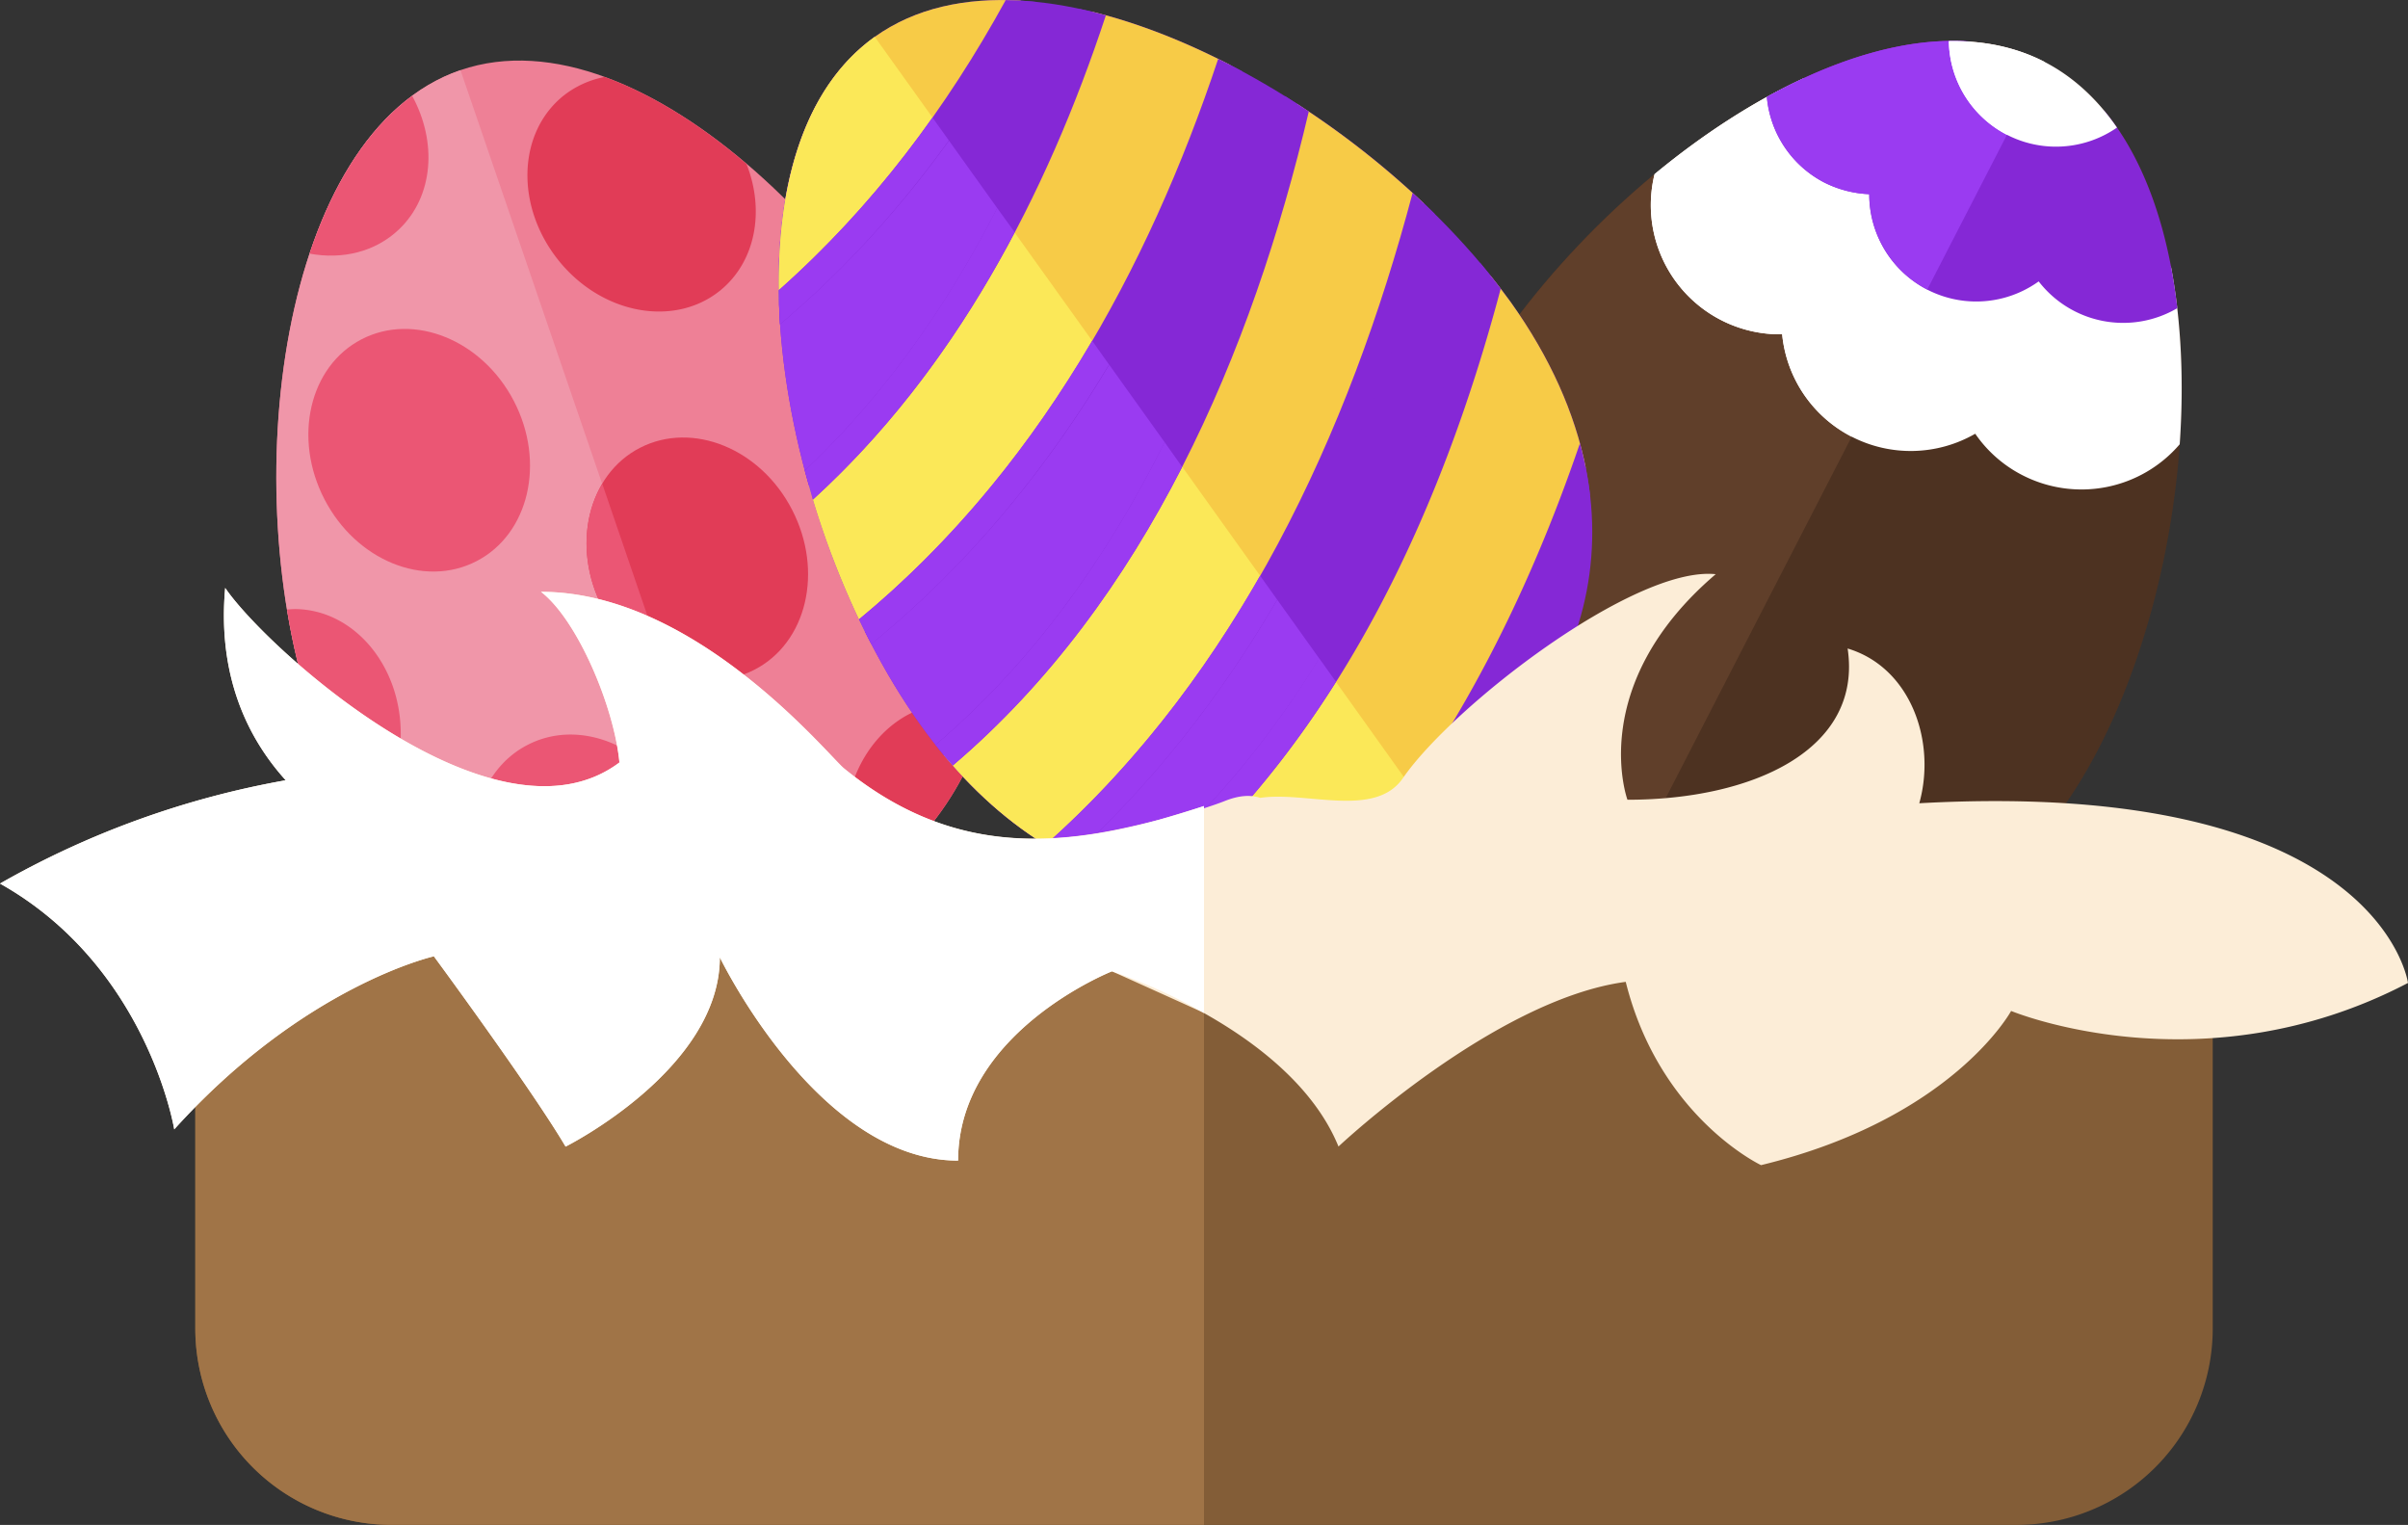 <svg xmlns="http://www.w3.org/2000/svg" width="1080" height="683.82" viewBox="0 0 1080 683.82"><rect x="0" y="0" width="1080" height="683.82" fill="#333333" stroke="none"/><g id="Слой_2" data-name="Слой 2"><g id="Easter13_145207665"><g id="Easter13_145207665-2" data-name="Easter13_145207665"><g><path d="M904.39 683.82H175.6a88.05 88.05.0 0 1-88-88v-201H992.42v201A88.05 88.05.0 0 1 904.39 683.82z" fill="#835d37"/><path d="M87.59 394.78v201a88.05 88.05.0 0 0 88 88H540v-289z" fill="#a07447"/></g><g><g id="egg_with_circles" data-name="egg with circles"><path d="M436.08 219.25C470.75 320.27 422 394.08 340.31 422S175 421.61 140.36 320.58 124.9 59.48 206.53 31.45 401.46 118.23 436.08 219.25z" fill="#ee8096"/><path d="M340.31 422c-81.62 28-165.36-.42-199.95-101.45S124.9 59.48 206.53 31.45z" fill="#f096a9"/><g id="circles"><path d="M355.28 228.64c14.19 27.55 6.6 59.68-17 71.73s-54-.37-68.1-27.92-6.58-59.65 16.92-71.67S341.16 201.15 355.28 228.64z" fill="#e13c57"/><path d="M271.18 34.51A42.74 42.74.0 0 0 252.63 43c-20.55 16.62-21.52 49.53-2.19 73.69s51.79 30.24 72.41 13.71c16.15-13 20.23-36 11.95-56.88C314.3 56 292.63 42.35 271.18 34.51z" fill="#e13c57"/><path d="M399.76 147.38c-12.88 15.49-15.1 40-3.73 61.68C406.2 228.29 424.36 240 442.36 241c-1.68-7.12-3.74-14.34-6.28-21.75C427.89 195.37 415.31 170.72 399.76 147.38z" fill="#e13c57"/><path d="M443 318.64a41.74 41.74.0 0 0-15.31-3.19c-26.37-.39-48.18 24.44-48.58 55.35a61.83 61.83.0 0 0 6.39 28.71C413.94 379.87 434.44 352.41 443 318.64z" fill="#e13c57"/></g><g><path d="M164.61 369.82c9.09-10.09 14.89-24.22 15.12-40 .4-30.87-20.66-56.28-47.13-56.7-1.28.0-2.57.09-3.88.2a292.09 292.09.0 0 0 11.64 47.28C146.86 339.48 155 355.88 164.61 369.82z" fill="#eb5674"/><path d="M138.83 113.73c14.79 2.75 29.63-.8 40.18-10.93C194.5 88 196.13 63.6 184.86 43 164.15 58.23 148.94 83.49 138.83 113.73z" fill="#eb5674"/><path d="M230.48 179.84c14.27 27.49 6.79 59.59-16.72 71.78s-54-.24-68.23-27.71-6.81-59.66 16.65-71.77S216.25 152.43 230.48 179.84z" fill="#eb5674"/><path d="M237.41 333.64c-23.77 11.6-32 43.58-18.42 71.32a63.63 63.63.0 0 0 14 18.88 146.07 146.07.0 0 0 57.74 8.1c20.53-13.2 27-42.92 14.22-69C291.45 335.13 261.11 322 237.41 333.64z" fill="#eb5674"/><path d="M270.12 216.94c-9.13 15.32-9.71 36.52.1 55.51a61 61 0 0 0 28.42 27.82z" fill="#eb5674"/></g></g><g id="egg"><g><path d="M941.54 335.13c-50.82 98.77-141.23 115.36-221 74.3s-118.85-124.27-68-223.06S837.13-13.32 917 27.76 992.36 236.41 941.54 335.13z" fill="#4d3221"/><path d="M720.55 409.43c-79.87-41.06-118.85-124.27-68-223.06S837.13-13.32 917 27.76z" fill="#603f2a"/></g><g><path d="M977.61 199.22c1.92-27.61.76-54.93-3.9-79.53A55.66 55.66.0 0 0 960.17 110a58 58 0 0 0-55.51 1.37 57.83 57.83.0 0 0-48.61-25.08 57.76 57.76.0 0 0-31.13-45.87A56.45 56.45.0 0 0 809.18 35c-22.85 10.51-45.7 25.42-67.09 43.09a57.94 57.94.0 0 0 57.22 71.82A57.94 57.94.0 0 0 885.9 194.5a57.35 57.35.0 0 0 21.17 18.59A58 58 0 0 0 977.61 199.22z" fill="#fff"/><path d="M883.49 92.71a58 58 0 0 0-27.44-6.42 57.76 57.76.0 0 0-31.13-45.87A56.45 56.45.0 0 0 809.18 35c-22.85 10.51-45.7 25.42-67.09 43.09a57.94 57.94.0 0 0 57.22 71.82 57.92 57.92.0 0 0 31.16 45.91z" fill="#fff"/></g><g><path d="M943.71 49.56a48 48 0 0 0-19.33 8.14 47.28 47.28.0 0 0-16-13.34 48.22 48.22.0 0 0-20.13-5.28 49.78 49.78.0 0 0-4.62-20.46c-28.32-2.1-60.07 7.61-91.2 24.83a48 48 0 0 0 25.76 38.39 49.28 49.28.0 0 0 20.17 5.23 48 48 0 0 0 76 39.12 47.93 47.93.0 0 0 62.18 12C972.46 102.82 961.85 71.36 943.71 49.56z" fill="#8528d6"/><path d="M908.41 44.36a48.22 48.22.0 0 0-20.13-5.28 49.78 49.78.0 0 0-4.62-20.46c-28.32-2.1-60.07 7.61-91.2 24.83a48 48 0 0 0 25.76 38.39 49.28 49.28.0 0 0 20.17 5.23 48.14 48.14.0 0 0 26 42.76z" fill="#9a3bf1"/></g><g><path d="M949.47 57.21C940.77 44.6 930 34.47 917 27.76s-27.55-9.59-42.93-9.31a48.05 48.05.0 0 0 75.41 38.76z" fill="#fff"/><path d="M917 27.76c-13.07-6.76-27.55-9.59-42.93-9.31a48.1 48.1.0 0 0 26.08 42z" fill="#fff"/></g></g><g id="egg_with_lines" data-name="egg with lines"><g><path d="M677.46 135.34c64.65 90.49 38.1 178.6-35 230.91S477.27 415.19 412.61 324.7 319.2 68.79 392.34 16.52 612.75 44.91 677.46 135.34z" fill="#8528d6"/><path d="M642.44 366.25c-73.17 52.26-165.17 48.94-229.83-41.55S319.2 68.79 392.34 16.52z" fill="#9a3bf1"/></g><g><g><path d="M677.46 135.34c-2.85-3.89-5.9-7.88-9-11.78C642 225.43 595.2 328.14 513 396.93c36 8.07 73.14 1.45 107.51-17 40-51.19 69.26-110 90.68-170.34C706.3 185.49 695.47 160.54 677.46 135.34z" fill="#f7cb47"/><path d="M474.35 382C560.22 305.11 610 197.5 638.59 91.21a392.51 392.51.0 0 0-56.92-44.67c-25.06 107.58-71.93 218.71-158.26 292.15C439.29 357.69 456.42 372 474.35 382z" fill="#f7cb47"/><path d="M490.12 5.34C464 84.55 423.92 160.81 362.76 217.54A386.72 386.72.0 0 0 388 283.32c80.87-66.22 131.88-158.71 163.8-254.15C531.24 18.53 510.33 10.29 490.12 5.34z" fill="#f7cb47"/><path d="M392.34 16.52C359.6 39.9 347.37 86 349.53 137.86 394.62 98.86 430 51.56 457.84.29 433-1.22 410.44 3.61 392.34 16.52z" fill="#f7cb47"/></g><g><path d="M569 263.54l-42.7-59.72C500.51 254.87 467 301.55 423.41 338.69c15.88 19 33 33.3 50.94 43.35C512.68 347.69 543.71 307.29 569 263.54z" fill="#fbe858"/><path d="M451.14 98.78c-23 44.19-51.92 84.95-88.38 118.76A386.72 386.72.0 0 0 388 283.32c43.24-35.38 77.84-78.29 105.65-125.18z" fill="#fbe858"/><path d="M636.54 358.09l-41.15-57.62c-22.46 36.08-49.62 69-82.37 96.46 36 8.07 73.14 1.45 107.51-17C626.08 372.83 631.38 365.51 636.54 358.09z" fill="#fbe858"/><path d="M349.53 137.86a458.84 458.84.0 0 0 72.39-80L392.34 16.52C359.6 39.9 347.37 86 349.53 137.86z" fill="#fbe858"/></g></g><g><g><g><path d="M663.78 117.78C637.52 221.41 590.17 326.29 505.91 395l-.1.09a138 138 0 0 0 14.67 3.21c79.89-68.56 126.11-168.85 152.59-268.84C670.13 125.58 667 121.71 663.78 117.78z" fill="#8528d6"/><path d="M713.12 221.91a156.85 156.85.0 0 0-4.53-23.09c-22.79 66.8-55.11 132-100.68 187.31a205.74 205.74.0 0 0 26.29-14.29C667.85 325.93 693.55 274.72 713.12 221.91z" fill="#8528d6"/></g><g><path d="M576.35 43.1c-24.77 107.18-71.1 218-156.76 290.92 2.6 3.21 5.1 6.31 7.76 9.23C514.18 269.31 561.61 157.94 587 50 583.5 47.66 579.89 45.34 576.35 43.1z" fill="#8528d6"/><path d="M643.47 95.93c-3.2-3.19-6.52-6.35-9.9-9.45-28.32 107-78.08 215.53-164.63 292.35 3.67 2.25 7.33 4.36 11 6.2C564.94 308.12 614.69 201.52 643.47 95.93z" fill="#8528d6"/></g><g><path d="M484.25 4C458.77 81.19 419.91 155.43 361 211c1.16 4.32 2.39 8.69 3.62 13C428 166.26 469.25 88 496 6.85 492 5.8 488.1 4.88 484.25 4z" fill="#8528d6"/><path d="M557.17 32c-3.62-1.93-7.19-3.82-10.81-5.59-31.47 94.46-81.65 185.87-161.09 251.33 1.79 3.73 3.61 7.45 5.49 11l.65-.49C473.29 221.46 524.79 128.24 557.17 32z" fill="#8528d6"/></g><path d="M451.06.05C424.58 48.32 391.31 93 349.28 130.16c.08 5 .26 10.1.57 15.26C398 104.8 435.33 55 464.38.85 459.87.4 455.43.11 451.06.05z" fill="#8528d6"/></g><g><path d="M390.76 288.78l.65-.49c43.29-35.35 78.06-78.12 106-124.8l-7.58-10.7c-27.48 46.8-61.75 89.62-104.56 124.94C387.06 281.46 388.88 285.18 390.76 288.78z" fill="#9a3bf1"/><path d="M361 211c1.16 4.32 2.39 8.69 3.62 13 37.35-34 67-75.21 90.48-119.86L447.24 93.3C424.79 137 396.55 177.42 361 211z" fill="#9a3bf1"/><path d="M505.91 395l-.1.09a138 138 0 0 0 14.67 3.21c31.09-26.61 57-58.16 78.71-92.58l-7.54-10.55C568.49 332.84 540.37 366.93 505.91 395z" fill="#9a3bf1"/><path d="M632.91 353q-11.8 17-25 33.15a205.74 205.74.0 0 0 26.29-14.29c2.08-2.89 4-5.75 6-8.63z" fill="#9a3bf1"/><path d="M349.28 130.16c.08 5 .26 10.1.57 15.26 29-24.44 54-52.33 75.72-82.43l-7.34-10.28A450.81 450.81.0 0 1 349.28 130.16z" fill="#9a3bf1"/><path d="M572.84 268.93l-7.68-10.76c-25.55 44.65-57.09 85.92-96.22 120.66 3.67 2.25 7.33 4.36 11 6.2C517.34 351.2 547.87 311.66 572.84 268.93z" fill="#9a3bf1"/><path d="M530.21 209.38l-7.88-11.1c-25.6 51.4-59 98.54-102.74 135.74 2.6 3.21 5.1 6.31 7.76 9.23C470.81 306.29 504.37 260 530.21 209.38z" fill="#9a3bf1"/></g></g></g></g><g><path d="M860.81 360.2c7.73-27.67-3.83-60.89-32.14-69.39 6.79 45.5-42.78 67.82-98.75 67.82.0.0-18.82-51.27 39.59-101.15-36.59-3.78-118.2 59.29-140.37 91.56-12.56 18-43.31 5.67-63.9 8.74-4.09-1.34-9.21-1.32-16.26 1.55-2.8 1.08-5.85 2.13-9 3.13v-1c-7 2.22-13.85 4.32-20.56 6.24a.1.1.0 0 1-.07.0c-6.79 1.81-13.4 3.31-19.89 4.61h0c-44.07 8.71-82.63 3.38-120.91-27.73-7-5.73-66.53-79.2-135.91-79.2C259 278 275.48 317 277.82 341.92 222 383.76 119.24 290.53 101 263.64c-3.46 38.58 9.41 66.64 27.15 86.26A399 399 0 0 0 0 396.22c66.26 37.24 78.15 110.22 78.15 110.22 58.3-64.59 116.45-77.6 116.45-77.6s43.94 59.64 59.07 85.33c0 0 69.18-34.59 69.18-84.88.0.0 43.93 91.16 106.87 91.16.0-57.66 69-84.88 69-84.88s40.61 18.27 41 18.56c23.14 12.94 49.53 32.86 60.6 60 0 0 70.12-66 128.83-73.84 15.15 60.73 60.69 82.19 60.69 82.19C875.83 501.62 902 453.34 902 453.34s85.78 35.69 178-12.56C1080 440.78 1067.46 348.87 860.81 360.2z" fill="#fcedd7"/><path d="M378.57 344.6c-7-5.73-66.53-79.2-135.91-79.2C259 278 275.48 317 277.82 341.92 222 383.76 119.24 290.53 101 263.64c-3.46 38.58 9.41 66.64 27.15 86.26A399 399 0 0 0 0 396.22c66.26 37.24 78.15 110.22 78.15 110.22 58.3-64.59 116.45-77.6 116.45-77.6s43.94 59.64 59.07 85.33c0 0 69.18-34.59 69.18-84.88.0.0 43.93 91.16 106.87 91.16.0-57.66 69-84.88 69-84.88A243.74 243.74.0 0 1 540 454.26v-92.8C478.2 382.06 428.07 384.82 378.57 344.6z" fill="#fff"/></g></g></g></g></svg>